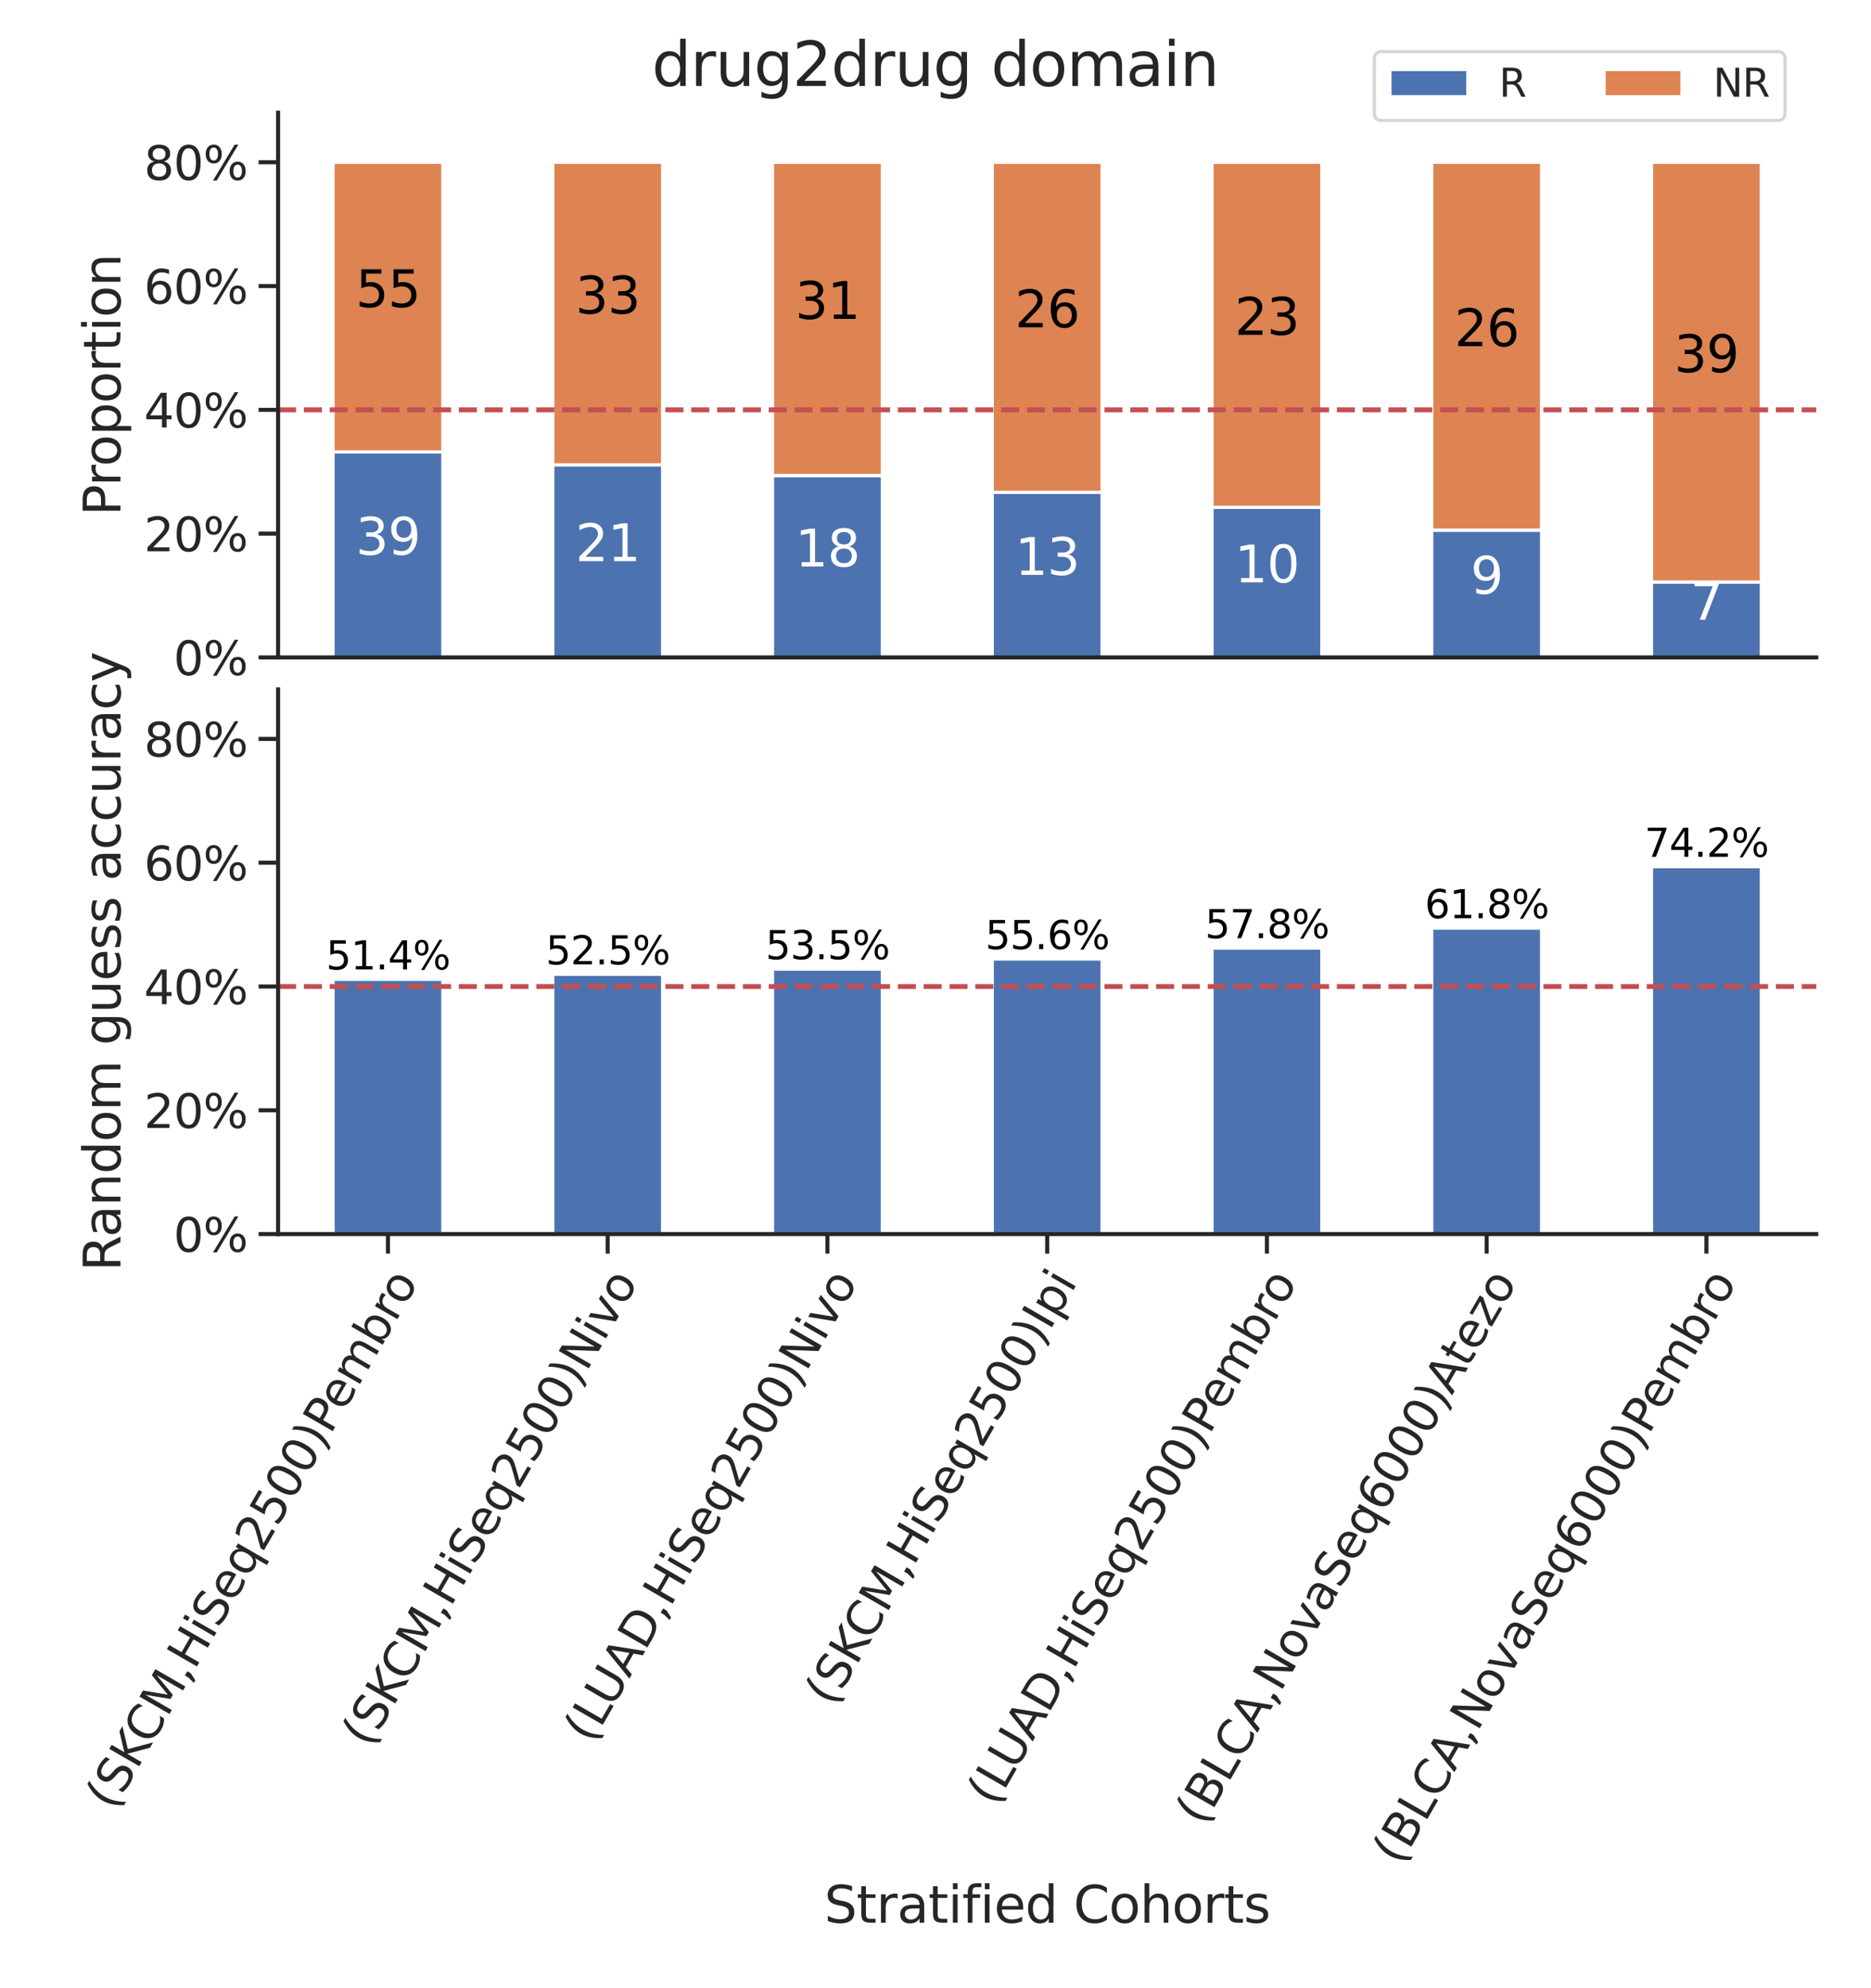 <?xml version="1.0" encoding="utf-8" standalone="no"?>
<!DOCTYPE svg PUBLIC "-//W3C//DTD SVG 1.1//EN"
  "http://www.w3.org/Graphics/SVG/1.1/DTD/svg11.dtd">
<svg xmlns:xlink="http://www.w3.org/1999/xlink" width="576pt" height="612pt" viewBox="0 0 576 612" xmlns="http://www.w3.org/2000/svg" version="1.1">
 <defs>
  <style type="text/css">*{stroke-linejoin: round; stroke-linecap: butt}</style>
 </defs>
 <g id="figure_1">
  <g id="patch_1">
   <path d="M 0 612 
L 576 612 
L 576 0 
L 0 0 
z
" style="fill: #ffffff"/>
  </g>
  <g id="axes_1">
   <g id="patch_2">
    <path d="M 85.608 202.369 
L 559.152 202.369 
L 559.152 34.698 
L 85.608 34.698 
z
" style="fill: #ffffff"/>
   </g>
   <g id="matplotlib.axis_1">
    <g id="xtick_1"/>
    <g id="xtick_2"/>
    <g id="xtick_3"/>
    <g id="xtick_4"/>
    <g id="xtick_5"/>
    <g id="xtick_6"/>
    <g id="xtick_7"/>
   </g>
   <g id="matplotlib.axis_2">
    <g id="ytick_1">
     <g id="line2d_1">
      <defs>
       <path id="m4fd1ec9619" d="M 0 0 
L -6 0 
" style="stroke: #262626; stroke-width: 1.25"/>
      </defs>
      <g>
       <use xlink:href="#m4fd1ec9619" x="85.608" y="202.369" style="fill: #262626; stroke: #262626; stroke-width: 1.25"/>
      </g>
     </g>
     <g id="text_1">
      <!-- 0% -->
      <g style="fill: #262626" transform="translate(53.422 207.801) scale(0.143 -0.143)">
       <defs>
        <path id="DejaVuSans-30" d="M 2034 4250 
Q 1547 4250 1301 3770 
Q 1056 3291 1056 2328 
Q 1056 1369 1301 889 
Q 1547 409 2034 409 
Q 2525 409 2770 889 
Q 3016 1369 3016 2328 
Q 3016 3291 2770 3770 
Q 2525 4250 2034 4250 
z
M 2034 4750 
Q 2819 4750 3233 4129 
Q 3647 3509 3647 2328 
Q 3647 1150 3233 529 
Q 2819 -91 2034 -91 
Q 1250 -91 836 529 
Q 422 1150 422 2328 
Q 422 3509 836 4129 
Q 1250 4750 2034 4750 
z
" transform="scale(0.016)"/>
        <path id="DejaVuSans-25" d="M 4653 2053 
Q 4381 2053 4226 1822 
Q 4072 1591 4072 1178 
Q 4072 772 4226 539 
Q 4381 306 4653 306 
Q 4919 306 5073 539 
Q 5228 772 5228 1178 
Q 5228 1588 5073 1820 
Q 4919 2053 4653 2053 
z
M 4653 2450 
Q 5147 2450 5437 2106 
Q 5728 1763 5728 1178 
Q 5728 594 5436 251 
Q 5144 -91 4653 -91 
Q 4153 -91 3862 251 
Q 3572 594 3572 1178 
Q 3572 1766 3864 2108 
Q 4156 2450 4653 2450 
z
M 1428 4353 
Q 1159 4353 1004 4120 
Q 850 3888 850 3481 
Q 850 3069 1003 2837 
Q 1156 2606 1428 2606 
Q 1700 2606 1854 2837 
Q 2009 3069 2009 3481 
Q 2009 3884 1853 4118 
Q 1697 4353 1428 4353 
z
M 4250 4750 
L 4750 4750 
L 1831 -91 
L 1331 -91 
L 4250 4750 
z
M 1428 4750 
Q 1922 4750 2215 4408 
Q 2509 4066 2509 3481 
Q 2509 2891 2217 2550 
Q 1925 2209 1428 2209 
Q 931 2209 642 2551 
Q 353 2894 353 3481 
Q 353 4063 643 4406 
Q 934 4750 1428 4750 
z
" transform="scale(0.016)"/>
       </defs>
       <use xlink:href="#DejaVuSans-30"/>
       <use xlink:href="#DejaVuSans-25" x="63.623"/>
      </g>
     </g>
    </g>
    <g id="ytick_2">
     <g id="line2d_2">
      <g>
       <use xlink:href="#m4fd1ec9619" x="85.608" y="164.262" style="fill: #262626; stroke: #262626; stroke-width: 1.25"/>
      </g>
     </g>
     <g id="text_2">
      <!-- 20% -->
      <g style="fill: #262626" transform="translate(44.324 169.695) scale(0.143 -0.143)">
       <defs>
        <path id="DejaVuSans-32" d="M 1228 531 
L 3431 531 
L 3431 0 
L 469 0 
L 469 531 
Q 828 903 1448 1529 
Q 2069 2156 2228 2338 
Q 2531 2678 2651 2914 
Q 2772 3150 2772 3378 
Q 2772 3750 2511 3984 
Q 2250 4219 1831 4219 
Q 1534 4219 1204 4116 
Q 875 4013 500 3803 
L 500 4441 
Q 881 4594 1212 4672 
Q 1544 4750 1819 4750 
Q 2544 4750 2975 4387 
Q 3406 4025 3406 3419 
Q 3406 3131 3298 2873 
Q 3191 2616 2906 2266 
Q 2828 2175 2409 1742 
Q 1991 1309 1228 531 
z
" transform="scale(0.016)"/>
       </defs>
       <use xlink:href="#DejaVuSans-32"/>
       <use xlink:href="#DejaVuSans-30" x="63.623"/>
       <use xlink:href="#DejaVuSans-25" x="127.246"/>
      </g>
     </g>
    </g>
    <g id="ytick_3">
     <g id="line2d_3">
      <g>
       <use xlink:href="#m4fd1ec9619" x="85.608" y="126.155" style="fill: #262626; stroke: #262626; stroke-width: 1.25"/>
      </g>
     </g>
     <g id="text_3">
      <!-- 40% -->
      <g style="fill: #262626" transform="translate(44.324 131.588) scale(0.143 -0.143)">
       <defs>
        <path id="DejaVuSans-34" d="M 2419 4116 
L 825 1625 
L 2419 1625 
L 2419 4116 
z
M 2253 4666 
L 3047 4666 
L 3047 1625 
L 3713 1625 
L 3713 1100 
L 3047 1100 
L 3047 0 
L 2419 0 
L 2419 1100 
L 313 1100 
L 313 1709 
L 2253 4666 
z
" transform="scale(0.016)"/>
       </defs>
       <use xlink:href="#DejaVuSans-34"/>
       <use xlink:href="#DejaVuSans-30" x="63.623"/>
       <use xlink:href="#DejaVuSans-25" x="127.246"/>
      </g>
     </g>
    </g>
    <g id="ytick_4">
     <g id="line2d_4">
      <g>
       <use xlink:href="#m4fd1ec9619" x="85.608" y="88.048" style="fill: #262626; stroke: #262626; stroke-width: 1.25"/>
      </g>
     </g>
     <g id="text_4">
      <!-- 60% -->
      <g style="fill: #262626" transform="translate(44.324 93.481) scale(0.143 -0.143)">
       <defs>
        <path id="DejaVuSans-36" d="M 2113 2584 
Q 1688 2584 1439 2293 
Q 1191 2003 1191 1497 
Q 1191 994 1439 701 
Q 1688 409 2113 409 
Q 2538 409 2786 701 
Q 3034 994 3034 1497 
Q 3034 2003 2786 2293 
Q 2538 2584 2113 2584 
z
M 3366 4563 
L 3366 3988 
Q 3128 4100 2886 4159 
Q 2644 4219 2406 4219 
Q 1781 4219 1451 3797 
Q 1122 3375 1075 2522 
Q 1259 2794 1537 2939 
Q 1816 3084 2150 3084 
Q 2853 3084 3261 2657 
Q 3669 2231 3669 1497 
Q 3669 778 3244 343 
Q 2819 -91 2113 -91 
Q 1303 -91 875 529 
Q 447 1150 447 2328 
Q 447 3434 972 4092 
Q 1497 4750 2381 4750 
Q 2619 4750 2861 4703 
Q 3103 4656 3366 4563 
z
" transform="scale(0.016)"/>
       </defs>
       <use xlink:href="#DejaVuSans-36"/>
       <use xlink:href="#DejaVuSans-30" x="63.623"/>
       <use xlink:href="#DejaVuSans-25" x="127.246"/>
      </g>
     </g>
    </g>
    <g id="ytick_5">
     <g id="line2d_5">
      <g>
       <use xlink:href="#m4fd1ec9619" x="85.608" y="49.941" style="fill: #262626; stroke: #262626; stroke-width: 1.25"/>
      </g>
     </g>
     <g id="text_5">
      <!-- 80% -->
      <g style="fill: #262626" transform="translate(44.324 55.374) scale(0.143 -0.143)">
       <defs>
        <path id="DejaVuSans-38" d="M 2034 2216 
Q 1584 2216 1326 1975 
Q 1069 1734 1069 1313 
Q 1069 891 1326 650 
Q 1584 409 2034 409 
Q 2484 409 2743 651 
Q 3003 894 3003 1313 
Q 3003 1734 2745 1975 
Q 2488 2216 2034 2216 
z
M 1403 2484 
Q 997 2584 770 2862 
Q 544 3141 544 3541 
Q 544 4100 942 4425 
Q 1341 4750 2034 4750 
Q 2731 4750 3128 4425 
Q 3525 4100 3525 3541 
Q 3525 3141 3298 2862 
Q 3072 2584 2669 2484 
Q 3125 2378 3379 2068 
Q 3634 1759 3634 1313 
Q 3634 634 3220 271 
Q 2806 -91 2034 -91 
Q 1263 -91 848 271 
Q 434 634 434 1313 
Q 434 1759 690 2068 
Q 947 2378 1403 2484 
z
M 1172 3481 
Q 1172 3119 1398 2916 
Q 1625 2713 2034 2713 
Q 2441 2713 2670 2916 
Q 2900 3119 2900 3481 
Q 2900 3844 2670 4047 
Q 2441 4250 2034 4250 
Q 1625 4250 1398 4047 
Q 1172 3844 1172 3481 
z
" transform="scale(0.016)"/>
       </defs>
       <use xlink:href="#DejaVuSans-38"/>
       <use xlink:href="#DejaVuSans-30" x="63.623"/>
       <use xlink:href="#DejaVuSans-25" x="127.246"/>
      </g>
     </g>
    </g>
    <g id="text_6">
     <!-- Proportion -->
     <g style="fill: #262626" transform="translate(37.08 158.775) rotate(-90) scale(0.156 -0.156)">
      <defs>
       <path id="DejaVuSans-50" d="M 1259 4147 
L 1259 2394 
L 2053 2394 
Q 2494 2394 2734 2622 
Q 2975 2850 2975 3272 
Q 2975 3691 2734 3919 
Q 2494 4147 2053 4147 
L 1259 4147 
z
M 628 4666 
L 2053 4666 
Q 2838 4666 3239 4311 
Q 3641 3956 3641 3272 
Q 3641 2581 3239 2228 
Q 2838 1875 2053 1875 
L 1259 1875 
L 1259 0 
L 628 0 
L 628 4666 
z
" transform="scale(0.016)"/>
       <path id="DejaVuSans-72" d="M 2631 2963 
Q 2534 3019 2420 3045 
Q 2306 3072 2169 3072 
Q 1681 3072 1420 2755 
Q 1159 2438 1159 1844 
L 1159 0 
L 581 0 
L 581 3500 
L 1159 3500 
L 1159 2956 
Q 1341 3275 1631 3429 
Q 1922 3584 2338 3584 
Q 2397 3584 2469 3576 
Q 2541 3569 2628 3553 
L 2631 2963 
z
" transform="scale(0.016)"/>
       <path id="DejaVuSans-6f" d="M 1959 3097 
Q 1497 3097 1228 2736 
Q 959 2375 959 1747 
Q 959 1119 1226 758 
Q 1494 397 1959 397 
Q 2419 397 2687 759 
Q 2956 1122 2956 1747 
Q 2956 2369 2687 2733 
Q 2419 3097 1959 3097 
z
M 1959 3584 
Q 2709 3584 3137 3096 
Q 3566 2609 3566 1747 
Q 3566 888 3137 398 
Q 2709 -91 1959 -91 
Q 1206 -91 779 398 
Q 353 888 353 1747 
Q 353 2609 779 3096 
Q 1206 3584 1959 3584 
z
" transform="scale(0.016)"/>
       <path id="DejaVuSans-70" d="M 1159 525 
L 1159 -1331 
L 581 -1331 
L 581 3500 
L 1159 3500 
L 1159 2969 
Q 1341 3281 1617 3432 
Q 1894 3584 2278 3584 
Q 2916 3584 3314 3078 
Q 3713 2572 3713 1747 
Q 3713 922 3314 415 
Q 2916 -91 2278 -91 
Q 1894 -91 1617 61 
Q 1341 213 1159 525 
z
M 3116 1747 
Q 3116 2381 2855 2742 
Q 2594 3103 2138 3103 
Q 1681 3103 1420 2742 
Q 1159 2381 1159 1747 
Q 1159 1113 1420 752 
Q 1681 391 2138 391 
Q 2594 391 2855 752 
Q 3116 1113 3116 1747 
z
" transform="scale(0.016)"/>
       <path id="DejaVuSans-74" d="M 1172 4494 
L 1172 3500 
L 2356 3500 
L 2356 3053 
L 1172 3053 
L 1172 1153 
Q 1172 725 1289 603 
Q 1406 481 1766 481 
L 2356 481 
L 2356 0 
L 1766 0 
Q 1100 0 847 248 
Q 594 497 594 1153 
L 594 3053 
L 172 3053 
L 172 3500 
L 594 3500 
L 594 4494 
L 1172 4494 
z
" transform="scale(0.016)"/>
       <path id="DejaVuSans-69" d="M 603 3500 
L 1178 3500 
L 1178 0 
L 603 0 
L 603 3500 
z
M 603 4863 
L 1178 4863 
L 1178 4134 
L 603 4134 
L 603 4863 
z
" transform="scale(0.016)"/>
       <path id="DejaVuSans-6e" d="M 3513 2113 
L 3513 0 
L 2938 0 
L 2938 2094 
Q 2938 2591 2744 2837 
Q 2550 3084 2163 3084 
Q 1697 3084 1428 2787 
Q 1159 2491 1159 1978 
L 1159 0 
L 581 0 
L 581 3500 
L 1159 3500 
L 1159 2956 
Q 1366 3272 1645 3428 
Q 1925 3584 2291 3584 
Q 2894 3584 3203 3211 
Q 3513 2838 3513 2113 
z
" transform="scale(0.016)"/>
      </defs>
      <use xlink:href="#DejaVuSans-50"/>
      <use xlink:href="#DejaVuSans-72" x="58.553"/>
      <use xlink:href="#DejaVuSans-6f" x="97.416"/>
      <use xlink:href="#DejaVuSans-70" x="158.598"/>
      <use xlink:href="#DejaVuSans-6f" x="222.074"/>
      <use xlink:href="#DejaVuSans-72" x="283.256"/>
      <use xlink:href="#DejaVuSans-74" x="324.369"/>
      <use xlink:href="#DejaVuSans-69" x="363.578"/>
      <use xlink:href="#DejaVuSans-6f" x="391.361"/>
      <use xlink:href="#DejaVuSans-6e" x="452.543"/>
     </g>
    </g>
   </g>
   <g id="patch_3">
    <path d="M 102.52 202.369 
L 136.345 202.369 
L 136.345 139.127 
L 102.52 139.127 
z
" clip-path="url(#pf4570f3cbe)" style="fill: #4c72b0; stroke: #ffffff; stroke-linejoin: miter"/>
   </g>
   <g id="patch_4">
    <path d="M 170.169 202.369 
L 203.994 202.369 
L 203.994 143.091 
L 170.169 143.091 
z
" clip-path="url(#pf4570f3cbe)" style="fill: #4c72b0; stroke: #ffffff; stroke-linejoin: miter"/>
   </g>
   <g id="patch_5">
    <path d="M 237.819 202.369 
L 271.643 202.369 
L 271.643 146.375 
L 237.819 146.375 
z
" clip-path="url(#pf4570f3cbe)" style="fill: #4c72b0; stroke: #ffffff; stroke-linejoin: miter"/>
   </g>
   <g id="patch_6">
    <path d="M 305.468 202.369 
L 339.292 202.369 
L 339.292 151.559 
L 305.468 151.559 
z
" clip-path="url(#pf4570f3cbe)" style="fill: #4c72b0; stroke: #ffffff; stroke-linejoin: miter"/>
   </g>
   <g id="patch_7">
    <path d="M 373.117 202.369 
L 406.941 202.369 
L 406.941 156.178 
L 373.117 156.178 
z
" clip-path="url(#pf4570f3cbe)" style="fill: #4c72b0; stroke: #ffffff; stroke-linejoin: miter"/>
   </g>
   <g id="patch_8">
    <path d="M 440.766 202.369 
L 474.591 202.369 
L 474.591 163.173 
L 440.766 163.173 
z
" clip-path="url(#pf4570f3cbe)" style="fill: #4c72b0; stroke: #ffffff; stroke-linejoin: miter"/>
   </g>
   <g id="patch_9">
    <path d="M 508.415 202.369 
L 542.24 202.369 
L 542.24 179.173 
L 508.415 179.173 
z
" clip-path="url(#pf4570f3cbe)" style="fill: #4c72b0; stroke: #ffffff; stroke-linejoin: miter"/>
   </g>
   <g id="patch_10">
    <path d="M 102.52 139.127 
L 136.345 139.127 
L 136.345 49.941 
L 102.52 49.941 
z
" clip-path="url(#pf4570f3cbe)" style="fill: #dd8452; stroke: #ffffff; stroke-linejoin: miter"/>
   </g>
   <g id="patch_11">
    <path d="M 170.169 143.091 
L 203.994 143.091 
L 203.994 49.941 
L 170.169 49.941 
z
" clip-path="url(#pf4570f3cbe)" style="fill: #dd8452; stroke: #ffffff; stroke-linejoin: miter"/>
   </g>
   <g id="patch_12">
    <path d="M 237.819 146.375 
L 271.643 146.375 
L 271.643 49.941 
L 237.819 49.941 
z
" clip-path="url(#pf4570f3cbe)" style="fill: #dd8452; stroke: #ffffff; stroke-linejoin: miter"/>
   </g>
   <g id="patch_13">
    <path d="M 305.468 151.559 
L 339.292 151.559 
L 339.292 49.941 
L 305.468 49.941 
z
" clip-path="url(#pf4570f3cbe)" style="fill: #dd8452; stroke: #ffffff; stroke-linejoin: miter"/>
   </g>
   <g id="patch_14">
    <path d="M 373.117 156.178 
L 406.941 156.178 
L 406.941 49.941 
L 373.117 49.941 
z
" clip-path="url(#pf4570f3cbe)" style="fill: #dd8452; stroke: #ffffff; stroke-linejoin: miter"/>
   </g>
   <g id="patch_15">
    <path d="M 440.766 163.173 
L 474.591 163.173 
L 474.591 49.941 
L 440.766 49.941 
z
" clip-path="url(#pf4570f3cbe)" style="fill: #dd8452; stroke: #ffffff; stroke-linejoin: miter"/>
   </g>
   <g id="patch_16">
    <path d="M 508.415 179.173 
L 542.24 179.173 
L 542.24 49.941 
L 508.415 49.941 
z
" clip-path="url(#pf4570f3cbe)" style="fill: #dd8452; stroke: #ffffff; stroke-linejoin: miter"/>
   </g>
   <g id="line2d_6">
    <path d="M 85.608 126.155 
L 559.152 126.155 
" clip-path="url(#pf4570f3cbe)" style="fill: none; stroke-dasharray: 5.55,2.4; stroke-dashoffset: 0; stroke: #c44e52; stroke-width: 1.5"/>
   </g>
   <g id="patch_17">
    <path d="M 85.608 202.369 
L 85.608 34.698 
" style="fill: none; stroke: #262626; stroke-width: 1.25; stroke-linejoin: miter; stroke-linecap: square"/>
   </g>
   <g id="patch_18">
    <path d="M 85.608 202.369 
L 559.152 202.369 
" style="fill: none; stroke: #262626; stroke-width: 1.25; stroke-linejoin: miter; stroke-linecap: square"/>
   </g>
   <g id="text_7">
    <!-- 39 -->
    <g style="fill: #ffffff" transform="translate(109.507 170.748) scale(0.156 -0.156)">
     <defs>
      <path id="DejaVuSans-33" d="M 2597 2516 
Q 3050 2419 3304 2112 
Q 3559 1806 3559 1356 
Q 3559 666 3084 287 
Q 2609 -91 1734 -91 
Q 1441 -91 1130 -33 
Q 819 25 488 141 
L 488 750 
Q 750 597 1062 519 
Q 1375 441 1716 441 
Q 2309 441 2620 675 
Q 2931 909 2931 1356 
Q 2931 1769 2642 2001 
Q 2353 2234 1838 2234 
L 1294 2234 
L 1294 2753 
L 1863 2753 
Q 2328 2753 2575 2939 
Q 2822 3125 2822 3475 
Q 2822 3834 2567 4026 
Q 2313 4219 1838 4219 
Q 1578 4219 1281 4162 
Q 984 4106 628 3988 
L 628 4550 
Q 988 4650 1302 4700 
Q 1616 4750 1894 4750 
Q 2613 4750 3031 4423 
Q 3450 4097 3450 3541 
Q 3450 3153 3228 2886 
Q 3006 2619 2597 2516 
z
" transform="scale(0.016)"/>
      <path id="DejaVuSans-39" d="M 703 97 
L 703 672 
Q 941 559 1184 500 
Q 1428 441 1663 441 
Q 2288 441 2617 861 
Q 2947 1281 2994 2138 
Q 2813 1869 2534 1725 
Q 2256 1581 1919 1581 
Q 1219 1581 811 2004 
Q 403 2428 403 3163 
Q 403 3881 828 4315 
Q 1253 4750 1959 4750 
Q 2769 4750 3195 4129 
Q 3622 3509 3622 2328 
Q 3622 1225 3098 567 
Q 2575 -91 1691 -91 
Q 1453 -91 1209 -44 
Q 966 3 703 97 
z
M 1959 2075 
Q 2384 2075 2632 2365 
Q 2881 2656 2881 3163 
Q 2881 3666 2632 3958 
Q 2384 4250 1959 4250 
Q 1534 4250 1286 3958 
Q 1038 3666 1038 3163 
Q 1038 2656 1286 2365 
Q 1534 2075 1959 2075 
z
" transform="scale(0.016)"/>
     </defs>
     <use xlink:href="#DejaVuSans-33"/>
     <use xlink:href="#DejaVuSans-39" x="63.623"/>
    </g>
   </g>
   <g id="text_8">
    <!-- 55 -->
    <g transform="translate(109.507 94.534) scale(0.156 -0.156)">
     <defs>
      <path id="DejaVuSans-35" d="M 691 4666 
L 3169 4666 
L 3169 4134 
L 1269 4134 
L 1269 2991 
Q 1406 3038 1543 3061 
Q 1681 3084 1819 3084 
Q 2600 3084 3056 2656 
Q 3513 2228 3513 1497 
Q 3513 744 3044 326 
Q 2575 -91 1722 -91 
Q 1428 -91 1123 -41 
Q 819 9 494 109 
L 494 744 
Q 775 591 1075 516 
Q 1375 441 1709 441 
Q 2250 441 2565 725 
Q 2881 1009 2881 1497 
Q 2881 1984 2565 2268 
Q 2250 2553 1709 2553 
Q 1456 2553 1204 2497 
Q 953 2441 691 2322 
L 691 4666 
z
" transform="scale(0.016)"/>
     </defs>
     <use xlink:href="#DejaVuSans-35"/>
     <use xlink:href="#DejaVuSans-35" x="63.623"/>
    </g>
   </g>
   <g id="text_9">
    <!-- 21 -->
    <g style="fill: #ffffff" transform="translate(177.156 172.73) scale(0.156 -0.156)">
     <defs>
      <path id="DejaVuSans-31" d="M 794 531 
L 1825 531 
L 1825 4091 
L 703 3866 
L 703 4441 
L 1819 4666 
L 2450 4666 
L 2450 531 
L 3481 531 
L 3481 0 
L 794 0 
L 794 531 
z
" transform="scale(0.016)"/>
     </defs>
     <use xlink:href="#DejaVuSans-32"/>
     <use xlink:href="#DejaVuSans-31" x="63.623"/>
    </g>
   </g>
   <g id="text_10">
    <!-- 33 -->
    <g transform="translate(177.156 96.516) scale(0.156 -0.156)">
     <use xlink:href="#DejaVuSans-33"/>
     <use xlink:href="#DejaVuSans-33" x="63.623"/>
    </g>
   </g>
   <g id="text_11">
    <!-- 18 -->
    <g style="fill: #ffffff" transform="translate(244.805 174.372) scale(0.156 -0.156)">
     <use xlink:href="#DejaVuSans-31"/>
     <use xlink:href="#DejaVuSans-38" x="63.623"/>
    </g>
   </g>
   <g id="text_12">
    <!-- 31 -->
    <g transform="translate(244.805 98.158) scale(0.156 -0.156)">
     <use xlink:href="#DejaVuSans-33"/>
     <use xlink:href="#DejaVuSans-31" x="63.623"/>
    </g>
   </g>
   <g id="text_13">
    <!-- 13 -->
    <g style="fill: #ffffff" transform="translate(312.454 176.964) scale(0.156 -0.156)">
     <use xlink:href="#DejaVuSans-31"/>
     <use xlink:href="#DejaVuSans-33" x="63.623"/>
    </g>
   </g>
   <g id="text_14">
    <!-- 26 -->
    <g transform="translate(312.454 100.75) scale(0.156 -0.156)">
     <use xlink:href="#DejaVuSans-32"/>
     <use xlink:href="#DejaVuSans-36" x="63.623"/>
    </g>
   </g>
   <g id="text_15">
    <!-- 10 -->
    <g style="fill: #ffffff" transform="translate(380.104 179.273) scale(0.156 -0.156)">
     <use xlink:href="#DejaVuSans-31"/>
     <use xlink:href="#DejaVuSans-30" x="63.623"/>
    </g>
   </g>
   <g id="text_16">
    <!-- 23 -->
    <g transform="translate(380.104 103.06) scale(0.156 -0.156)">
     <use xlink:href="#DejaVuSans-32"/>
     <use xlink:href="#DejaVuSans-33" x="63.623"/>
    </g>
   </g>
   <g id="text_17">
    <!-- 9 -->
    <g style="fill: #ffffff" transform="translate(452.716 182.771) scale(0.156 -0.156)">
     <use xlink:href="#DejaVuSans-39"/>
    </g>
   </g>
   <g id="text_18">
    <!-- 26 -->
    <g transform="translate(447.753 106.557) scale(0.156 -0.156)">
     <use xlink:href="#DejaVuSans-32"/>
     <use xlink:href="#DejaVuSans-36" x="63.623"/>
    </g>
   </g>
   <g id="text_19">
    <!-- 7 -->
    <g style="fill: #ffffff" transform="translate(520.365 190.771) scale(0.156 -0.156)">
     <defs>
      <path id="DejaVuSans-37" d="M 525 4666 
L 3525 4666 
L 3525 4397 
L 1831 0 
L 1172 0 
L 2766 4134 
L 525 4134 
L 525 4666 
z
" transform="scale(0.016)"/>
     </defs>
     <use xlink:href="#DejaVuSans-37"/>
    </g>
   </g>
   <g id="text_20">
    <!-- 39 -->
    <g transform="translate(515.402 114.557) scale(0.156 -0.156)">
     <use xlink:href="#DejaVuSans-33"/>
     <use xlink:href="#DejaVuSans-39" x="63.623"/>
    </g>
   </g>
   <g id="legend_1">
    <g id="patch_19">
     <path d="M 425.489 37.082 
L 547.143 37.082 
Q 549.543 37.082 549.543 34.682 
L 549.543 18.268 
Q 549.543 15.868 547.143 15.868 
L 425.489 15.868 
Q 423.089 15.868 423.089 18.268 
L 423.089 34.682 
Q 423.089 37.082 425.489 37.082 
z
" style="fill: #ffffff; opacity: 0.8; stroke: #cccccc; stroke-linejoin: miter"/>
    </g>
    <g id="patch_20">
     <path d="M 427.889 29.786 
L 451.889 29.786 
L 451.889 21.386 
L 427.889 21.386 
z
" style="fill: #4c72b0; stroke: #ffffff; stroke-linejoin: miter"/>
    </g>
    <g id="text_21">
     <!-- R -->
     <g style="fill: #262626" transform="translate(461.489 29.786) scale(0.12 -0.12)">
      <defs>
       <path id="DejaVuSans-52" d="M 2841 2188 
Q 3044 2119 3236 1894 
Q 3428 1669 3622 1275 
L 4263 0 
L 3584 0 
L 2988 1197 
Q 2756 1666 2539 1819 
Q 2322 1972 1947 1972 
L 1259 1972 
L 1259 0 
L 628 0 
L 628 4666 
L 2053 4666 
Q 2853 4666 3247 4331 
Q 3641 3997 3641 3322 
Q 3641 2881 3436 2590 
Q 3231 2300 2841 2188 
z
M 1259 4147 
L 1259 2491 
L 2053 2491 
Q 2509 2491 2742 2702 
Q 2975 2913 2975 3322 
Q 2975 3731 2742 3939 
Q 2509 4147 2053 4147 
L 1259 4147 
z
" transform="scale(0.016)"/>
      </defs>
      <use xlink:href="#DejaVuSans-52"/>
     </g>
    </g>
    <g id="patch_21">
     <path d="M 493.827 29.786 
L 517.827 29.786 
L 517.827 21.386 
L 493.827 21.386 
z
" style="fill: #dd8452; stroke: #ffffff; stroke-linejoin: miter"/>
    </g>
    <g id="text_22">
     <!-- NR -->
     <g style="fill: #262626" transform="translate(527.427 29.786) scale(0.12 -0.12)">
      <defs>
       <path id="DejaVuSans-4e" d="M 628 4666 
L 1478 4666 
L 3547 763 
L 3547 4666 
L 4159 4666 
L 4159 0 
L 3309 0 
L 1241 3903 
L 1241 0 
L 628 0 
L 628 4666 
z
" transform="scale(0.016)"/>
      </defs>
      <use xlink:href="#DejaVuSans-4e"/>
      <use xlink:href="#DejaVuSans-52" x="74.805"/>
     </g>
    </g>
   </g>
  </g>
  <g id="axes_2">
   <g id="patch_22">
    <path d="M 85.608 379.879 
L 559.152 379.879 
L 559.152 212.209 
L 85.608 212.209 
z
" style="fill: #ffffff"/>
   </g>
   <g id="matplotlib.axis_3">
    <g id="xtick_8">
     <g id="line2d_7">
      <defs>
       <path id="m5f25e16891" d="M 0 0 
L 0 6 
" style="stroke: #262626; stroke-width: 1.25"/>
      </defs>
      <g>
       <use xlink:href="#m5f25e16891" x="119.433" y="379.879" style="fill: #262626; stroke: #262626; stroke-width: 1.25"/>
      </g>
     </g>
     <g id="text_23">
      <!-- (SKCM,HiSeq2500)Pembro -->
      <g style="fill: #262626" transform="translate(34.848 557.615) rotate(-60) scale(0.143 -0.143)">
       <defs>
        <path id="DejaVuSans-28" d="M 1984 4856 
Q 1566 4138 1362 3434 
Q 1159 2731 1159 2009 
Q 1159 1288 1364 580 
Q 1569 -128 1984 -844 
L 1484 -844 
Q 1016 -109 783 600 
Q 550 1309 550 2009 
Q 550 2706 781 3412 
Q 1013 4119 1484 4856 
L 1984 4856 
z
" transform="scale(0.016)"/>
        <path id="DejaVuSans-53" d="M 3425 4513 
L 3425 3897 
Q 3066 4069 2747 4153 
Q 2428 4238 2131 4238 
Q 1616 4238 1336 4038 
Q 1056 3838 1056 3469 
Q 1056 3159 1242 3001 
Q 1428 2844 1947 2747 
L 2328 2669 
Q 3034 2534 3370 2195 
Q 3706 1856 3706 1288 
Q 3706 609 3251 259 
Q 2797 -91 1919 -91 
Q 1588 -91 1214 -16 
Q 841 59 441 206 
L 441 856 
Q 825 641 1194 531 
Q 1563 422 1919 422 
Q 2459 422 2753 634 
Q 3047 847 3047 1241 
Q 3047 1584 2836 1778 
Q 2625 1972 2144 2069 
L 1759 2144 
Q 1053 2284 737 2584 
Q 422 2884 422 3419 
Q 422 4038 858 4394 
Q 1294 4750 2059 4750 
Q 2388 4750 2728 4690 
Q 3069 4631 3425 4513 
z
" transform="scale(0.016)"/>
        <path id="DejaVuSans-4b" d="M 628 4666 
L 1259 4666 
L 1259 2694 
L 3353 4666 
L 4166 4666 
L 1850 2491 
L 4331 0 
L 3500 0 
L 1259 2247 
L 1259 0 
L 628 0 
L 628 4666 
z
" transform="scale(0.016)"/>
        <path id="DejaVuSans-43" d="M 4122 4306 
L 4122 3641 
Q 3803 3938 3442 4084 
Q 3081 4231 2675 4231 
Q 1875 4231 1450 3742 
Q 1025 3253 1025 2328 
Q 1025 1406 1450 917 
Q 1875 428 2675 428 
Q 3081 428 3442 575 
Q 3803 722 4122 1019 
L 4122 359 
Q 3791 134 3420 21 
Q 3050 -91 2638 -91 
Q 1578 -91 968 557 
Q 359 1206 359 2328 
Q 359 3453 968 4101 
Q 1578 4750 2638 4750 
Q 3056 4750 3426 4639 
Q 3797 4528 4122 4306 
z
" transform="scale(0.016)"/>
        <path id="DejaVuSans-4d" d="M 628 4666 
L 1569 4666 
L 2759 1491 
L 3956 4666 
L 4897 4666 
L 4897 0 
L 4281 0 
L 4281 4097 
L 3078 897 
L 2444 897 
L 1241 4097 
L 1241 0 
L 628 0 
L 628 4666 
z
" transform="scale(0.016)"/>
        <path id="DejaVuSans-2c" d="M 750 794 
L 1409 794 
L 1409 256 
L 897 -744 
L 494 -744 
L 750 256 
L 750 794 
z
" transform="scale(0.016)"/>
        <path id="DejaVuSans-48" d="M 628 4666 
L 1259 4666 
L 1259 2753 
L 3553 2753 
L 3553 4666 
L 4184 4666 
L 4184 0 
L 3553 0 
L 3553 2222 
L 1259 2222 
L 1259 0 
L 628 0 
L 628 4666 
z
" transform="scale(0.016)"/>
        <path id="DejaVuSans-65" d="M 3597 1894 
L 3597 1613 
L 953 1613 
Q 991 1019 1311 708 
Q 1631 397 2203 397 
Q 2534 397 2845 478 
Q 3156 559 3463 722 
L 3463 178 
Q 3153 47 2828 -22 
Q 2503 -91 2169 -91 
Q 1331 -91 842 396 
Q 353 884 353 1716 
Q 353 2575 817 3079 
Q 1281 3584 2069 3584 
Q 2775 3584 3186 3129 
Q 3597 2675 3597 1894 
z
M 3022 2063 
Q 3016 2534 2758 2815 
Q 2500 3097 2075 3097 
Q 1594 3097 1305 2825 
Q 1016 2553 972 2059 
L 3022 2063 
z
" transform="scale(0.016)"/>
        <path id="DejaVuSans-71" d="M 947 1747 
Q 947 1113 1208 752 
Q 1469 391 1925 391 
Q 2381 391 2643 752 
Q 2906 1113 2906 1747 
Q 2906 2381 2643 2742 
Q 2381 3103 1925 3103 
Q 1469 3103 1208 2742 
Q 947 2381 947 1747 
z
M 2906 525 
Q 2725 213 2448 61 
Q 2172 -91 1784 -91 
Q 1150 -91 751 415 
Q 353 922 353 1747 
Q 353 2572 751 3078 
Q 1150 3584 1784 3584 
Q 2172 3584 2448 3432 
Q 2725 3281 2906 2969 
L 2906 3500 
L 3481 3500 
L 3481 -1331 
L 2906 -1331 
L 2906 525 
z
" transform="scale(0.016)"/>
        <path id="DejaVuSans-29" d="M 513 4856 
L 1013 4856 
Q 1481 4119 1714 3412 
Q 1947 2706 1947 2009 
Q 1947 1309 1714 600 
Q 1481 -109 1013 -844 
L 513 -844 
Q 928 -128 1133 580 
Q 1338 1288 1338 2009 
Q 1338 2731 1133 3434 
Q 928 4138 513 4856 
z
" transform="scale(0.016)"/>
        <path id="DejaVuSans-6d" d="M 3328 2828 
Q 3544 3216 3844 3400 
Q 4144 3584 4550 3584 
Q 5097 3584 5394 3201 
Q 5691 2819 5691 2113 
L 5691 0 
L 5113 0 
L 5113 2094 
Q 5113 2597 4934 2840 
Q 4756 3084 4391 3084 
Q 3944 3084 3684 2787 
Q 3425 2491 3425 1978 
L 3425 0 
L 2847 0 
L 2847 2094 
Q 2847 2600 2669 2842 
Q 2491 3084 2119 3084 
Q 1678 3084 1418 2786 
Q 1159 2488 1159 1978 
L 1159 0 
L 581 0 
L 581 3500 
L 1159 3500 
L 1159 2956 
Q 1356 3278 1631 3431 
Q 1906 3584 2284 3584 
Q 2666 3584 2933 3390 
Q 3200 3197 3328 2828 
z
" transform="scale(0.016)"/>
        <path id="DejaVuSans-62" d="M 3116 1747 
Q 3116 2381 2855 2742 
Q 2594 3103 2138 3103 
Q 1681 3103 1420 2742 
Q 1159 2381 1159 1747 
Q 1159 1113 1420 752 
Q 1681 391 2138 391 
Q 2594 391 2855 752 
Q 3116 1113 3116 1747 
z
M 1159 2969 
Q 1341 3281 1617 3432 
Q 1894 3584 2278 3584 
Q 2916 3584 3314 3078 
Q 3713 2572 3713 1747 
Q 3713 922 3314 415 
Q 2916 -91 2278 -91 
Q 1894 -91 1617 61 
Q 1341 213 1159 525 
L 1159 0 
L 581 0 
L 581 4863 
L 1159 4863 
L 1159 2969 
z
" transform="scale(0.016)"/>
       </defs>
       <use xlink:href="#DejaVuSans-28"/>
       <use xlink:href="#DejaVuSans-53" x="39.014"/>
       <use xlink:href="#DejaVuSans-4b" x="102.49"/>
       <use xlink:href="#DejaVuSans-43" x="162.566"/>
       <use xlink:href="#DejaVuSans-4d" x="232.391"/>
       <use xlink:href="#DejaVuSans-2c" x="318.67"/>
       <use xlink:href="#DejaVuSans-48" x="350.457"/>
       <use xlink:href="#DejaVuSans-69" x="425.652"/>
       <use xlink:href="#DejaVuSans-53" x="453.436"/>
       <use xlink:href="#DejaVuSans-65" x="516.912"/>
       <use xlink:href="#DejaVuSans-71" x="578.436"/>
       <use xlink:href="#DejaVuSans-32" x="641.912"/>
       <use xlink:href="#DejaVuSans-35" x="705.535"/>
       <use xlink:href="#DejaVuSans-30" x="769.158"/>
       <use xlink:href="#DejaVuSans-30" x="832.781"/>
       <use xlink:href="#DejaVuSans-29" x="896.404"/>
       <use xlink:href="#DejaVuSans-50" x="935.418"/>
       <use xlink:href="#DejaVuSans-65" x="992.096"/>
       <use xlink:href="#DejaVuSans-6d" x="1053.619"/>
       <use xlink:href="#DejaVuSans-62" x="1151.031"/>
       <use xlink:href="#DejaVuSans-72" x="1214.508"/>
       <use xlink:href="#DejaVuSans-6f" x="1253.371"/>
      </g>
     </g>
    </g>
    <g id="xtick_9">
     <g id="line2d_8">
      <g>
       <use xlink:href="#m5f25e16891" x="187.082" y="379.879" style="fill: #262626; stroke: #262626; stroke-width: 1.25"/>
      </g>
     </g>
     <g id="text_24">
      <!-- (SKCM,HiSeq2500)Nivo -->
      <g style="fill: #262626" transform="translate(113.663 538.275) rotate(-60) scale(0.143 -0.143)">
       <defs>
        <path id="DejaVuSans-76" d="M 191 3500 
L 800 3500 
L 1894 563 
L 2988 3500 
L 3597 3500 
L 2284 0 
L 1503 0 
L 191 3500 
z
" transform="scale(0.016)"/>
       </defs>
       <use xlink:href="#DejaVuSans-28"/>
       <use xlink:href="#DejaVuSans-53" x="39.014"/>
       <use xlink:href="#DejaVuSans-4b" x="102.49"/>
       <use xlink:href="#DejaVuSans-43" x="162.566"/>
       <use xlink:href="#DejaVuSans-4d" x="232.391"/>
       <use xlink:href="#DejaVuSans-2c" x="318.67"/>
       <use xlink:href="#DejaVuSans-48" x="350.457"/>
       <use xlink:href="#DejaVuSans-69" x="425.652"/>
       <use xlink:href="#DejaVuSans-53" x="453.436"/>
       <use xlink:href="#DejaVuSans-65" x="516.912"/>
       <use xlink:href="#DejaVuSans-71" x="578.436"/>
       <use xlink:href="#DejaVuSans-32" x="641.912"/>
       <use xlink:href="#DejaVuSans-35" x="705.535"/>
       <use xlink:href="#DejaVuSans-30" x="769.158"/>
       <use xlink:href="#DejaVuSans-30" x="832.781"/>
       <use xlink:href="#DejaVuSans-29" x="896.404"/>
       <use xlink:href="#DejaVuSans-4e" x="935.418"/>
       <use xlink:href="#DejaVuSans-69" x="1010.223"/>
       <use xlink:href="#DejaVuSans-76" x="1038.006"/>
       <use xlink:href="#DejaVuSans-6f" x="1097.186"/>
      </g>
     </g>
    </g>
    <g id="xtick_10">
     <g id="line2d_9">
      <g>
       <use xlink:href="#m5f25e16891" x="254.731" y="379.879" style="fill: #262626; stroke: #262626; stroke-width: 1.25"/>
      </g>
     </g>
     <g id="text_25">
      <!-- (LUAD,HiSeq2500)Nivo -->
      <g style="fill: #262626" transform="translate(182.053 536.992) rotate(-60) scale(0.143 -0.143)">
       <defs>
        <path id="DejaVuSans-4c" d="M 628 4666 
L 1259 4666 
L 1259 531 
L 3531 531 
L 3531 0 
L 628 0 
L 628 4666 
z
" transform="scale(0.016)"/>
        <path id="DejaVuSans-55" d="M 556 4666 
L 1191 4666 
L 1191 1831 
Q 1191 1081 1462 751 
Q 1734 422 2344 422 
Q 2950 422 3222 751 
Q 3494 1081 3494 1831 
L 3494 4666 
L 4128 4666 
L 4128 1753 
Q 4128 841 3676 375 
Q 3225 -91 2344 -91 
Q 1459 -91 1007 375 
Q 556 841 556 1753 
L 556 4666 
z
" transform="scale(0.016)"/>
        <path id="DejaVuSans-41" d="M 2188 4044 
L 1331 1722 
L 3047 1722 
L 2188 4044 
z
M 1831 4666 
L 2547 4666 
L 4325 0 
L 3669 0 
L 3244 1197 
L 1141 1197 
L 716 0 
L 50 0 
L 1831 4666 
z
" transform="scale(0.016)"/>
        <path id="DejaVuSans-44" d="M 1259 4147 
L 1259 519 
L 2022 519 
Q 2988 519 3436 956 
Q 3884 1394 3884 2338 
Q 3884 3275 3436 3711 
Q 2988 4147 2022 4147 
L 1259 4147 
z
M 628 4666 
L 1925 4666 
Q 3281 4666 3915 4102 
Q 4550 3538 4550 2338 
Q 4550 1131 3912 565 
Q 3275 0 1925 0 
L 628 0 
L 628 4666 
z
" transform="scale(0.016)"/>
       </defs>
       <use xlink:href="#DejaVuSans-28"/>
       <use xlink:href="#DejaVuSans-4c" x="39.014"/>
       <use xlink:href="#DejaVuSans-55" x="89.727"/>
       <use xlink:href="#DejaVuSans-41" x="162.92"/>
       <use xlink:href="#DejaVuSans-44" x="231.328"/>
       <use xlink:href="#DejaVuSans-2c" x="308.33"/>
       <use xlink:href="#DejaVuSans-48" x="340.117"/>
       <use xlink:href="#DejaVuSans-69" x="415.312"/>
       <use xlink:href="#DejaVuSans-53" x="443.096"/>
       <use xlink:href="#DejaVuSans-65" x="506.572"/>
       <use xlink:href="#DejaVuSans-71" x="568.096"/>
       <use xlink:href="#DejaVuSans-32" x="631.572"/>
       <use xlink:href="#DejaVuSans-35" x="695.195"/>
       <use xlink:href="#DejaVuSans-30" x="758.818"/>
       <use xlink:href="#DejaVuSans-30" x="822.441"/>
       <use xlink:href="#DejaVuSans-29" x="886.064"/>
       <use xlink:href="#DejaVuSans-4e" x="925.078"/>
       <use xlink:href="#DejaVuSans-69" x="999.883"/>
       <use xlink:href="#DejaVuSans-76" x="1027.666"/>
       <use xlink:href="#DejaVuSans-6f" x="1086.846"/>
      </g>
     </g>
    </g>
    <g id="xtick_11">
     <g id="line2d_10">
      <g>
       <use xlink:href="#m5f25e16891" x="322.38" y="379.879" style="fill: #262626; stroke: #262626; stroke-width: 1.25"/>
      </g>
     </g>
     <g id="text_26">
      <!-- (SKCM,HiSeq2500)Ipi -->
      <g style="fill: #262626" transform="translate(256.269 525.618) rotate(-60) scale(0.143 -0.143)">
       <defs>
        <path id="DejaVuSans-49" d="M 628 4666 
L 1259 4666 
L 1259 0 
L 628 0 
L 628 4666 
z
" transform="scale(0.016)"/>
       </defs>
       <use xlink:href="#DejaVuSans-28"/>
       <use xlink:href="#DejaVuSans-53" x="39.014"/>
       <use xlink:href="#DejaVuSans-4b" x="102.49"/>
       <use xlink:href="#DejaVuSans-43" x="162.566"/>
       <use xlink:href="#DejaVuSans-4d" x="232.391"/>
       <use xlink:href="#DejaVuSans-2c" x="318.67"/>
       <use xlink:href="#DejaVuSans-48" x="350.457"/>
       <use xlink:href="#DejaVuSans-69" x="425.652"/>
       <use xlink:href="#DejaVuSans-53" x="453.436"/>
       <use xlink:href="#DejaVuSans-65" x="516.912"/>
       <use xlink:href="#DejaVuSans-71" x="578.436"/>
       <use xlink:href="#DejaVuSans-32" x="641.912"/>
       <use xlink:href="#DejaVuSans-35" x="705.535"/>
       <use xlink:href="#DejaVuSans-30" x="769.158"/>
       <use xlink:href="#DejaVuSans-30" x="832.781"/>
       <use xlink:href="#DejaVuSans-29" x="896.404"/>
       <use xlink:href="#DejaVuSans-49" x="935.418"/>
       <use xlink:href="#DejaVuSans-70" x="964.91"/>
       <use xlink:href="#DejaVuSans-69" x="1028.387"/>
      </g>
     </g>
    </g>
    <g id="xtick_12">
     <g id="line2d_11">
      <g>
       <use xlink:href="#m5f25e16891" x="390.029" y="379.879" style="fill: #262626; stroke: #262626; stroke-width: 1.25"/>
      </g>
     </g>
     <g id="text_27">
      <!-- (LUAD,HiSeq2500)Pembro -->
      <g style="fill: #262626" transform="translate(306.185 556.332) rotate(-60) scale(0.143 -0.143)">
       <use xlink:href="#DejaVuSans-28"/>
       <use xlink:href="#DejaVuSans-4c" x="39.014"/>
       <use xlink:href="#DejaVuSans-55" x="89.727"/>
       <use xlink:href="#DejaVuSans-41" x="162.92"/>
       <use xlink:href="#DejaVuSans-44" x="231.328"/>
       <use xlink:href="#DejaVuSans-2c" x="308.33"/>
       <use xlink:href="#DejaVuSans-48" x="340.117"/>
       <use xlink:href="#DejaVuSans-69" x="415.312"/>
       <use xlink:href="#DejaVuSans-53" x="443.096"/>
       <use xlink:href="#DejaVuSans-65" x="506.572"/>
       <use xlink:href="#DejaVuSans-71" x="568.096"/>
       <use xlink:href="#DejaVuSans-32" x="631.572"/>
       <use xlink:href="#DejaVuSans-35" x="695.195"/>
       <use xlink:href="#DejaVuSans-30" x="758.818"/>
       <use xlink:href="#DejaVuSans-30" x="822.441"/>
       <use xlink:href="#DejaVuSans-29" x="886.064"/>
       <use xlink:href="#DejaVuSans-50" x="925.078"/>
       <use xlink:href="#DejaVuSans-65" x="981.756"/>
       <use xlink:href="#DejaVuSans-6d" x="1043.279"/>
       <use xlink:href="#DejaVuSans-62" x="1140.691"/>
       <use xlink:href="#DejaVuSans-72" x="1204.168"/>
       <use xlink:href="#DejaVuSans-6f" x="1243.031"/>
      </g>
     </g>
    </g>
    <g id="xtick_13">
     <g id="line2d_12">
      <g>
       <use xlink:href="#m5f25e16891" x="457.678" y="379.879" style="fill: #262626; stroke: #262626; stroke-width: 1.25"/>
      </g>
     </g>
     <g id="text_28">
      <!-- (BLCA,NovaSeq6000)Atezo -->
      <g style="fill: #262626" transform="translate(370.356 562.358) rotate(-60) scale(0.143 -0.143)">
       <defs>
        <path id="DejaVuSans-42" d="M 1259 2228 
L 1259 519 
L 2272 519 
Q 2781 519 3026 730 
Q 3272 941 3272 1375 
Q 3272 1813 3026 2020 
Q 2781 2228 2272 2228 
L 1259 2228 
z
M 1259 4147 
L 1259 2741 
L 2194 2741 
Q 2656 2741 2882 2914 
Q 3109 3088 3109 3444 
Q 3109 3797 2882 3972 
Q 2656 4147 2194 4147 
L 1259 4147 
z
M 628 4666 
L 2241 4666 
Q 2963 4666 3353 4366 
Q 3744 4066 3744 3513 
Q 3744 3084 3544 2831 
Q 3344 2578 2956 2516 
Q 3422 2416 3680 2098 
Q 3938 1781 3938 1306 
Q 3938 681 3513 340 
Q 3088 0 2303 0 
L 628 0 
L 628 4666 
z
" transform="scale(0.016)"/>
        <path id="DejaVuSans-61" d="M 2194 1759 
Q 1497 1759 1228 1600 
Q 959 1441 959 1056 
Q 959 750 1161 570 
Q 1363 391 1709 391 
Q 2188 391 2477 730 
Q 2766 1069 2766 1631 
L 2766 1759 
L 2194 1759 
z
M 3341 1997 
L 3341 0 
L 2766 0 
L 2766 531 
Q 2569 213 2275 61 
Q 1981 -91 1556 -91 
Q 1019 -91 701 211 
Q 384 513 384 1019 
Q 384 1609 779 1909 
Q 1175 2209 1959 2209 
L 2766 2209 
L 2766 2266 
Q 2766 2663 2505 2880 
Q 2244 3097 1772 3097 
Q 1472 3097 1187 3025 
Q 903 2953 641 2809 
L 641 3341 
Q 956 3463 1253 3523 
Q 1550 3584 1831 3584 
Q 2591 3584 2966 3190 
Q 3341 2797 3341 1997 
z
" transform="scale(0.016)"/>
        <path id="DejaVuSans-7a" d="M 353 3500 
L 3084 3500 
L 3084 2975 
L 922 459 
L 3084 459 
L 3084 0 
L 275 0 
L 275 525 
L 2438 3041 
L 353 3041 
L 353 3500 
z
" transform="scale(0.016)"/>
       </defs>
       <use xlink:href="#DejaVuSans-28"/>
       <use xlink:href="#DejaVuSans-42" x="39.014"/>
       <use xlink:href="#DejaVuSans-4c" x="107.617"/>
       <use xlink:href="#DejaVuSans-43" x="163.33"/>
       <use xlink:href="#DejaVuSans-41" x="233.154"/>
       <use xlink:href="#DejaVuSans-2c" x="301.562"/>
       <use xlink:href="#DejaVuSans-4e" x="333.35"/>
       <use xlink:href="#DejaVuSans-6f" x="408.154"/>
       <use xlink:href="#DejaVuSans-76" x="469.336"/>
       <use xlink:href="#DejaVuSans-61" x="528.516"/>
       <use xlink:href="#DejaVuSans-53" x="589.795"/>
       <use xlink:href="#DejaVuSans-65" x="653.271"/>
       <use xlink:href="#DejaVuSans-71" x="714.795"/>
       <use xlink:href="#DejaVuSans-36" x="778.271"/>
       <use xlink:href="#DejaVuSans-30" x="841.895"/>
       <use xlink:href="#DejaVuSans-30" x="905.518"/>
       <use xlink:href="#DejaVuSans-30" x="969.141"/>
       <use xlink:href="#DejaVuSans-29" x="1032.764"/>
       <use xlink:href="#DejaVuSans-41" x="1071.777"/>
       <use xlink:href="#DejaVuSans-74" x="1138.436"/>
       <use xlink:href="#DejaVuSans-65" x="1177.645"/>
       <use xlink:href="#DejaVuSans-7a" x="1239.168"/>
       <use xlink:href="#DejaVuSans-6f" x="1291.658"/>
      </g>
     </g>
    </g>
    <g id="xtick_14">
     <g id="line2d_13">
      <g>
       <use xlink:href="#m5f25e16891" x="525.327" y="379.879" style="fill: #262626; stroke: #262626; stroke-width: 1.25"/>
      </g>
     </g>
     <g id="text_29">
      <!-- (BLCA,NovaSeq6000)Pembro -->
      <g style="fill: #262626" transform="translate(430.992 574.504) rotate(-60) scale(0.143 -0.143)">
       <use xlink:href="#DejaVuSans-28"/>
       <use xlink:href="#DejaVuSans-42" x="39.014"/>
       <use xlink:href="#DejaVuSans-4c" x="107.617"/>
       <use xlink:href="#DejaVuSans-43" x="163.33"/>
       <use xlink:href="#DejaVuSans-41" x="233.154"/>
       <use xlink:href="#DejaVuSans-2c" x="301.562"/>
       <use xlink:href="#DejaVuSans-4e" x="333.35"/>
       <use xlink:href="#DejaVuSans-6f" x="408.154"/>
       <use xlink:href="#DejaVuSans-76" x="469.336"/>
       <use xlink:href="#DejaVuSans-61" x="528.516"/>
       <use xlink:href="#DejaVuSans-53" x="589.795"/>
       <use xlink:href="#DejaVuSans-65" x="653.271"/>
       <use xlink:href="#DejaVuSans-71" x="714.795"/>
       <use xlink:href="#DejaVuSans-36" x="778.271"/>
       <use xlink:href="#DejaVuSans-30" x="841.895"/>
       <use xlink:href="#DejaVuSans-30" x="905.518"/>
       <use xlink:href="#DejaVuSans-30" x="969.141"/>
       <use xlink:href="#DejaVuSans-29" x="1032.764"/>
       <use xlink:href="#DejaVuSans-50" x="1071.777"/>
       <use xlink:href="#DejaVuSans-65" x="1128.455"/>
       <use xlink:href="#DejaVuSans-6d" x="1189.979"/>
       <use xlink:href="#DejaVuSans-62" x="1287.391"/>
       <use xlink:href="#DejaVuSans-72" x="1350.867"/>
       <use xlink:href="#DejaVuSans-6f" x="1389.73"/>
      </g>
     </g>
    </g>
    <g id="text_30">
     <!-- Stratified Cohorts -->
     <g style="fill: #262626" transform="translate(253.753 591.845) scale(0.156 -0.156)">
      <defs>
       <path id="DejaVuSans-66" d="M 2375 4863 
L 2375 4384 
L 1825 4384 
Q 1516 4384 1395 4259 
Q 1275 4134 1275 3809 
L 1275 3500 
L 2222 3500 
L 2222 3053 
L 1275 3053 
L 1275 0 
L 697 0 
L 697 3053 
L 147 3053 
L 147 3500 
L 697 3500 
L 697 3744 
Q 697 4328 969 4595 
Q 1241 4863 1831 4863 
L 2375 4863 
z
" transform="scale(0.016)"/>
       <path id="DejaVuSans-64" d="M 2906 2969 
L 2906 4863 
L 3481 4863 
L 3481 0 
L 2906 0 
L 2906 525 
Q 2725 213 2448 61 
Q 2172 -91 1784 -91 
Q 1150 -91 751 415 
Q 353 922 353 1747 
Q 353 2572 751 3078 
Q 1150 3584 1784 3584 
Q 2172 3584 2448 3432 
Q 2725 3281 2906 2969 
z
M 947 1747 
Q 947 1113 1208 752 
Q 1469 391 1925 391 
Q 2381 391 2643 752 
Q 2906 1113 2906 1747 
Q 2906 2381 2643 2742 
Q 2381 3103 1925 3103 
Q 1469 3103 1208 2742 
Q 947 2381 947 1747 
z
" transform="scale(0.016)"/>
       <path id="DejaVuSans-20" transform="scale(0.016)"/>
       <path id="DejaVuSans-68" d="M 3513 2113 
L 3513 0 
L 2938 0 
L 2938 2094 
Q 2938 2591 2744 2837 
Q 2550 3084 2163 3084 
Q 1697 3084 1428 2787 
Q 1159 2491 1159 1978 
L 1159 0 
L 581 0 
L 581 4863 
L 1159 4863 
L 1159 2956 
Q 1366 3272 1645 3428 
Q 1925 3584 2291 3584 
Q 2894 3584 3203 3211 
Q 3513 2838 3513 2113 
z
" transform="scale(0.016)"/>
       <path id="DejaVuSans-73" d="M 2834 3397 
L 2834 2853 
Q 2591 2978 2328 3040 
Q 2066 3103 1784 3103 
Q 1356 3103 1142 2972 
Q 928 2841 928 2578 
Q 928 2378 1081 2264 
Q 1234 2150 1697 2047 
L 1894 2003 
Q 2506 1872 2764 1633 
Q 3022 1394 3022 966 
Q 3022 478 2636 193 
Q 2250 -91 1575 -91 
Q 1294 -91 989 -36 
Q 684 19 347 128 
L 347 722 
Q 666 556 975 473 
Q 1284 391 1588 391 
Q 1994 391 2212 530 
Q 2431 669 2431 922 
Q 2431 1156 2273 1281 
Q 2116 1406 1581 1522 
L 1381 1569 
Q 847 1681 609 1914 
Q 372 2147 372 2553 
Q 372 3047 722 3315 
Q 1072 3584 1716 3584 
Q 2034 3584 2315 3537 
Q 2597 3491 2834 3397 
z
" transform="scale(0.016)"/>
      </defs>
      <use xlink:href="#DejaVuSans-53"/>
      <use xlink:href="#DejaVuSans-74" x="63.477"/>
      <use xlink:href="#DejaVuSans-72" x="102.686"/>
      <use xlink:href="#DejaVuSans-61" x="143.799"/>
      <use xlink:href="#DejaVuSans-74" x="205.078"/>
      <use xlink:href="#DejaVuSans-69" x="244.287"/>
      <use xlink:href="#DejaVuSans-66" x="272.07"/>
      <use xlink:href="#DejaVuSans-69" x="307.275"/>
      <use xlink:href="#DejaVuSans-65" x="335.059"/>
      <use xlink:href="#DejaVuSans-64" x="396.582"/>
      <use xlink:href="#DejaVuSans-20" x="460.059"/>
      <use xlink:href="#DejaVuSans-43" x="491.846"/>
      <use xlink:href="#DejaVuSans-6f" x="561.67"/>
      <use xlink:href="#DejaVuSans-68" x="622.852"/>
      <use xlink:href="#DejaVuSans-6f" x="686.23"/>
      <use xlink:href="#DejaVuSans-72" x="747.412"/>
      <use xlink:href="#DejaVuSans-74" x="788.525"/>
      <use xlink:href="#DejaVuSans-73" x="827.734"/>
     </g>
    </g>
   </g>
   <g id="matplotlib.axis_4">
    <g id="ytick_6">
     <g id="line2d_14">
      <g>
       <use xlink:href="#m4fd1ec9619" x="85.608" y="379.879" style="fill: #262626; stroke: #262626; stroke-width: 1.25"/>
      </g>
     </g>
     <g id="text_31">
      <!-- 0% -->
      <g style="fill: #262626" transform="translate(53.422 385.312) scale(0.143 -0.143)">
       <use xlink:href="#DejaVuSans-30"/>
       <use xlink:href="#DejaVuSans-25" x="63.623"/>
      </g>
     </g>
    </g>
    <g id="ytick_7">
     <g id="line2d_15">
      <g>
       <use xlink:href="#m4fd1ec9619" x="85.608" y="341.772" style="fill: #262626; stroke: #262626; stroke-width: 1.25"/>
      </g>
     </g>
     <g id="text_32">
      <!-- 20% -->
      <g style="fill: #262626" transform="translate(44.324 347.205) scale(0.143 -0.143)">
       <use xlink:href="#DejaVuSans-32"/>
       <use xlink:href="#DejaVuSans-30" x="63.623"/>
       <use xlink:href="#DejaVuSans-25" x="127.246"/>
      </g>
     </g>
    </g>
    <g id="ytick_8">
     <g id="line2d_16">
      <g>
       <use xlink:href="#m4fd1ec9619" x="85.608" y="303.665" style="fill: #262626; stroke: #262626; stroke-width: 1.25"/>
      </g>
     </g>
     <g id="text_33">
      <!-- 40% -->
      <g style="fill: #262626" transform="translate(44.324 309.098) scale(0.143 -0.143)">
       <use xlink:href="#DejaVuSans-34"/>
       <use xlink:href="#DejaVuSans-30" x="63.623"/>
       <use xlink:href="#DejaVuSans-25" x="127.246"/>
      </g>
     </g>
    </g>
    <g id="ytick_9">
     <g id="line2d_17">
      <g>
       <use xlink:href="#m4fd1ec9619" x="85.608" y="265.558" style="fill: #262626; stroke: #262626; stroke-width: 1.25"/>
      </g>
     </g>
     <g id="text_34">
      <!-- 60% -->
      <g style="fill: #262626" transform="translate(44.324 270.991) scale(0.143 -0.143)">
       <use xlink:href="#DejaVuSans-36"/>
       <use xlink:href="#DejaVuSans-30" x="63.623"/>
       <use xlink:href="#DejaVuSans-25" x="127.246"/>
      </g>
     </g>
    </g>
    <g id="ytick_10">
     <g id="line2d_18">
      <g>
       <use xlink:href="#m4fd1ec9619" x="85.608" y="227.451" style="fill: #262626; stroke: #262626; stroke-width: 1.25"/>
      </g>
     </g>
     <g id="text_35">
      <!-- 80% -->
      <g style="fill: #262626" transform="translate(44.324 232.884) scale(0.143 -0.143)">
       <use xlink:href="#DejaVuSans-38"/>
       <use xlink:href="#DejaVuSans-30" x="63.623"/>
       <use xlink:href="#DejaVuSans-25" x="127.246"/>
      </g>
     </g>
    </g>
    <g id="text_36">
     <!-- Random guess accuracy -->
     <g style="fill: #262626" transform="translate(37.08 391.305) rotate(-90) scale(0.156 -0.156)">
      <defs>
       <path id="DejaVuSans-67" d="M 2906 1791 
Q 2906 2416 2648 2759 
Q 2391 3103 1925 3103 
Q 1463 3103 1205 2759 
Q 947 2416 947 1791 
Q 947 1169 1205 825 
Q 1463 481 1925 481 
Q 2391 481 2648 825 
Q 2906 1169 2906 1791 
z
M 3481 434 
Q 3481 -459 3084 -895 
Q 2688 -1331 1869 -1331 
Q 1566 -1331 1297 -1286 
Q 1028 -1241 775 -1147 
L 775 -588 
Q 1028 -725 1275 -790 
Q 1522 -856 1778 -856 
Q 2344 -856 2625 -561 
Q 2906 -266 2906 331 
L 2906 616 
Q 2728 306 2450 153 
Q 2172 0 1784 0 
Q 1141 0 747 490 
Q 353 981 353 1791 
Q 353 2603 747 3093 
Q 1141 3584 1784 3584 
Q 2172 3584 2450 3431 
Q 2728 3278 2906 2969 
L 2906 3500 
L 3481 3500 
L 3481 434 
z
" transform="scale(0.016)"/>
       <path id="DejaVuSans-75" d="M 544 1381 
L 544 3500 
L 1119 3500 
L 1119 1403 
Q 1119 906 1312 657 
Q 1506 409 1894 409 
Q 2359 409 2629 706 
Q 2900 1003 2900 1516 
L 2900 3500 
L 3475 3500 
L 3475 0 
L 2900 0 
L 2900 538 
Q 2691 219 2414 64 
Q 2138 -91 1772 -91 
Q 1169 -91 856 284 
Q 544 659 544 1381 
z
M 1991 3584 
L 1991 3584 
z
" transform="scale(0.016)"/>
       <path id="DejaVuSans-63" d="M 3122 3366 
L 3122 2828 
Q 2878 2963 2633 3030 
Q 2388 3097 2138 3097 
Q 1578 3097 1268 2742 
Q 959 2388 959 1747 
Q 959 1106 1268 751 
Q 1578 397 2138 397 
Q 2388 397 2633 464 
Q 2878 531 3122 666 
L 3122 134 
Q 2881 22 2623 -34 
Q 2366 -91 2075 -91 
Q 1284 -91 818 406 
Q 353 903 353 1747 
Q 353 2603 823 3093 
Q 1294 3584 2113 3584 
Q 2378 3584 2631 3529 
Q 2884 3475 3122 3366 
z
" transform="scale(0.016)"/>
       <path id="DejaVuSans-79" d="M 2059 -325 
Q 1816 -950 1584 -1140 
Q 1353 -1331 966 -1331 
L 506 -1331 
L 506 -850 
L 844 -850 
Q 1081 -850 1212 -737 
Q 1344 -625 1503 -206 
L 1606 56 
L 191 3500 
L 800 3500 
L 1894 763 
L 2988 3500 
L 3597 3500 
L 2059 -325 
z
" transform="scale(0.016)"/>
      </defs>
      <use xlink:href="#DejaVuSans-52"/>
      <use xlink:href="#DejaVuSans-61" x="67.232"/>
      <use xlink:href="#DejaVuSans-6e" x="128.512"/>
      <use xlink:href="#DejaVuSans-64" x="191.891"/>
      <use xlink:href="#DejaVuSans-6f" x="255.367"/>
      <use xlink:href="#DejaVuSans-6d" x="316.549"/>
      <use xlink:href="#DejaVuSans-20" x="413.961"/>
      <use xlink:href="#DejaVuSans-67" x="445.748"/>
      <use xlink:href="#DejaVuSans-75" x="509.225"/>
      <use xlink:href="#DejaVuSans-65" x="572.604"/>
      <use xlink:href="#DejaVuSans-73" x="634.127"/>
      <use xlink:href="#DejaVuSans-73" x="686.227"/>
      <use xlink:href="#DejaVuSans-20" x="738.326"/>
      <use xlink:href="#DejaVuSans-61" x="770.113"/>
      <use xlink:href="#DejaVuSans-63" x="831.393"/>
      <use xlink:href="#DejaVuSans-63" x="886.373"/>
      <use xlink:href="#DejaVuSans-75" x="941.354"/>
      <use xlink:href="#DejaVuSans-72" x="1004.732"/>
      <use xlink:href="#DejaVuSans-61" x="1045.846"/>
      <use xlink:href="#DejaVuSans-63" x="1107.125"/>
      <use xlink:href="#DejaVuSans-79" x="1162.105"/>
     </g>
    </g>
   </g>
   <g id="patch_23">
    <path d="M 102.52 379.879 
L 136.345 379.879 
L 136.345 301.457 
L 102.52 301.457 
z
" clip-path="url(#pf53dcea375)" style="fill: #4c72b0; stroke: #ffffff; stroke-linejoin: miter"/>
   </g>
   <g id="patch_24">
    <path d="M 170.169 379.879 
L 203.994 379.879 
L 203.994 299.902 
L 170.169 299.902 
z
" clip-path="url(#pf53dcea375)" style="fill: #4c72b0; stroke: #ffffff; stroke-linejoin: miter"/>
   </g>
   <g id="patch_25">
    <path d="M 237.819 379.879 
L 271.643 379.879 
L 271.643 298.301 
L 237.819 298.301 
z
" clip-path="url(#pf53dcea375)" style="fill: #4c72b0; stroke: #ffffff; stroke-linejoin: miter"/>
   </g>
   <g id="patch_26">
    <path d="M 305.468 379.879 
L 339.292 379.879 
L 339.292 295.197 
L 305.468 295.197 
z
" clip-path="url(#pf53dcea375)" style="fill: #4c72b0; stroke: #ffffff; stroke-linejoin: miter"/>
   </g>
   <g id="patch_27">
    <path d="M 373.117 379.879 
L 406.941 379.879 
L 406.941 291.838 
L 373.117 291.838 
z
" clip-path="url(#pf53dcea375)" style="fill: #4c72b0; stroke: #ffffff; stroke-linejoin: miter"/>
   </g>
   <g id="patch_28">
    <path d="M 440.766 379.879 
L 474.591 379.879 
L 474.591 285.685 
L 440.766 285.685 
z
" clip-path="url(#pf53dcea375)" style="fill: #4c72b0; stroke: #ffffff; stroke-linejoin: miter"/>
   </g>
   <g id="patch_29">
    <path d="M 508.415 379.879 
L 542.24 379.879 
L 542.24 266.783 
L 508.415 266.783 
z
" clip-path="url(#pf53dcea375)" style="fill: #4c72b0; stroke: #ffffff; stroke-linejoin: miter"/>
   </g>
   <g id="line2d_19">
    <path d="M 85.608 303.665 
L 559.152 303.665 
" clip-path="url(#pf53dcea375)" style="fill: none; stroke-dasharray: 5.55,2.4; stroke-dashoffset: 0; stroke: #c44e52; stroke-width: 1.5"/>
   </g>
   <g id="patch_30">
    <path d="M 85.608 379.879 
L 85.608 212.209 
" style="fill: none; stroke: #262626; stroke-width: 1.25; stroke-linejoin: miter; stroke-linecap: square"/>
   </g>
   <g id="patch_31">
    <path d="M 85.608 379.879 
L 559.152 379.879 
" style="fill: none; stroke: #262626; stroke-width: 1.25; stroke-linejoin: miter; stroke-linecap: square"/>
   </g>
   <g id="text_37">
    <!-- 51.4% -->
    <g transform="translate(100.372 298.409) scale(0.12 -0.12)">
     <defs>
      <path id="DejaVuSans-2e" d="M 684 794 
L 1344 794 
L 1344 0 
L 684 0 
L 684 794 
z
" transform="scale(0.016)"/>
     </defs>
     <use xlink:href="#DejaVuSans-35"/>
     <use xlink:href="#DejaVuSans-31" x="63.623"/>
     <use xlink:href="#DejaVuSans-2e" x="127.246"/>
     <use xlink:href="#DejaVuSans-34" x="159.033"/>
     <use xlink:href="#DejaVuSans-25" x="222.656"/>
    </g>
   </g>
   <g id="text_38">
    <!-- 52.5% -->
    <g transform="translate(168.021 296.853) scale(0.12 -0.12)">
     <use xlink:href="#DejaVuSans-35"/>
     <use xlink:href="#DejaVuSans-32" x="63.623"/>
     <use xlink:href="#DejaVuSans-2e" x="127.246"/>
     <use xlink:href="#DejaVuSans-35" x="159.033"/>
     <use xlink:href="#DejaVuSans-25" x="222.656"/>
    </g>
   </g>
   <g id="text_39">
    <!-- 53.5% -->
    <g transform="translate(235.671 295.252) scale(0.12 -0.12)">
     <use xlink:href="#DejaVuSans-35"/>
     <use xlink:href="#DejaVuSans-33" x="63.623"/>
     <use xlink:href="#DejaVuSans-2e" x="127.246"/>
     <use xlink:href="#DejaVuSans-35" x="159.033"/>
     <use xlink:href="#DejaVuSans-25" x="222.656"/>
    </g>
   </g>
   <g id="text_40">
    <!-- 55.6% -->
    <g transform="translate(303.32 292.148) scale(0.12 -0.12)">
     <use xlink:href="#DejaVuSans-35"/>
     <use xlink:href="#DejaVuSans-35" x="63.623"/>
     <use xlink:href="#DejaVuSans-2e" x="127.246"/>
     <use xlink:href="#DejaVuSans-36" x="159.033"/>
     <use xlink:href="#DejaVuSans-25" x="222.656"/>
    </g>
   </g>
   <g id="text_41">
    <!-- 57.8% -->
    <g transform="translate(370.969 288.789) scale(0.12 -0.12)">
     <use xlink:href="#DejaVuSans-35"/>
     <use xlink:href="#DejaVuSans-37" x="63.623"/>
     <use xlink:href="#DejaVuSans-2e" x="127.246"/>
     <use xlink:href="#DejaVuSans-38" x="159.033"/>
     <use xlink:href="#DejaVuSans-25" x="222.656"/>
    </g>
   </g>
   <g id="text_42">
    <!-- 61.8% -->
    <g transform="translate(438.618 282.636) scale(0.12 -0.12)">
     <use xlink:href="#DejaVuSans-36"/>
     <use xlink:href="#DejaVuSans-31" x="63.623"/>
     <use xlink:href="#DejaVuSans-2e" x="127.246"/>
     <use xlink:href="#DejaVuSans-38" x="159.033"/>
     <use xlink:href="#DejaVuSans-25" x="222.656"/>
    </g>
   </g>
   <g id="text_43">
    <!-- 74.2% -->
    <g transform="translate(506.267 263.734) scale(0.12 -0.12)">
     <use xlink:href="#DejaVuSans-37"/>
     <use xlink:href="#DejaVuSans-34" x="63.623"/>
     <use xlink:href="#DejaVuSans-2e" x="127.246"/>
     <use xlink:href="#DejaVuSans-32" x="159.033"/>
     <use xlink:href="#DejaVuSans-25" x="222.656"/>
    </g>
   </g>
  </g>
  <g id="text_44">
   <!-- drug2drug domain -->
   <g style="fill: #262626" transform="translate(200.687 26.464) scale(0.187 -0.187)">
    <use xlink:href="#DejaVuSans-64"/>
    <use xlink:href="#DejaVuSans-72" x="63.477"/>
    <use xlink:href="#DejaVuSans-75" x="104.59"/>
    <use xlink:href="#DejaVuSans-67" x="167.969"/>
    <use xlink:href="#DejaVuSans-32" x="231.445"/>
    <use xlink:href="#DejaVuSans-64" x="295.068"/>
    <use xlink:href="#DejaVuSans-72" x="358.545"/>
    <use xlink:href="#DejaVuSans-75" x="399.658"/>
    <use xlink:href="#DejaVuSans-67" x="463.037"/>
    <use xlink:href="#DejaVuSans-20" x="526.514"/>
    <use xlink:href="#DejaVuSans-64" x="558.301"/>
    <use xlink:href="#DejaVuSans-6f" x="621.777"/>
    <use xlink:href="#DejaVuSans-6d" x="682.959"/>
    <use xlink:href="#DejaVuSans-61" x="780.371"/>
    <use xlink:href="#DejaVuSans-69" x="841.65"/>
    <use xlink:href="#DejaVuSans-6e" x="869.434"/>
   </g>
  </g>
 </g>
 <defs>
  <clipPath id="pf4570f3cbe">
   <rect x="85.608" y="34.698" width="473.544" height="167.671"/>
  </clipPath>
  <clipPath id="pf53dcea375">
   <rect x="85.608" y="212.209" width="473.544" height="167.671"/>
  </clipPath>
 </defs>
</svg>
